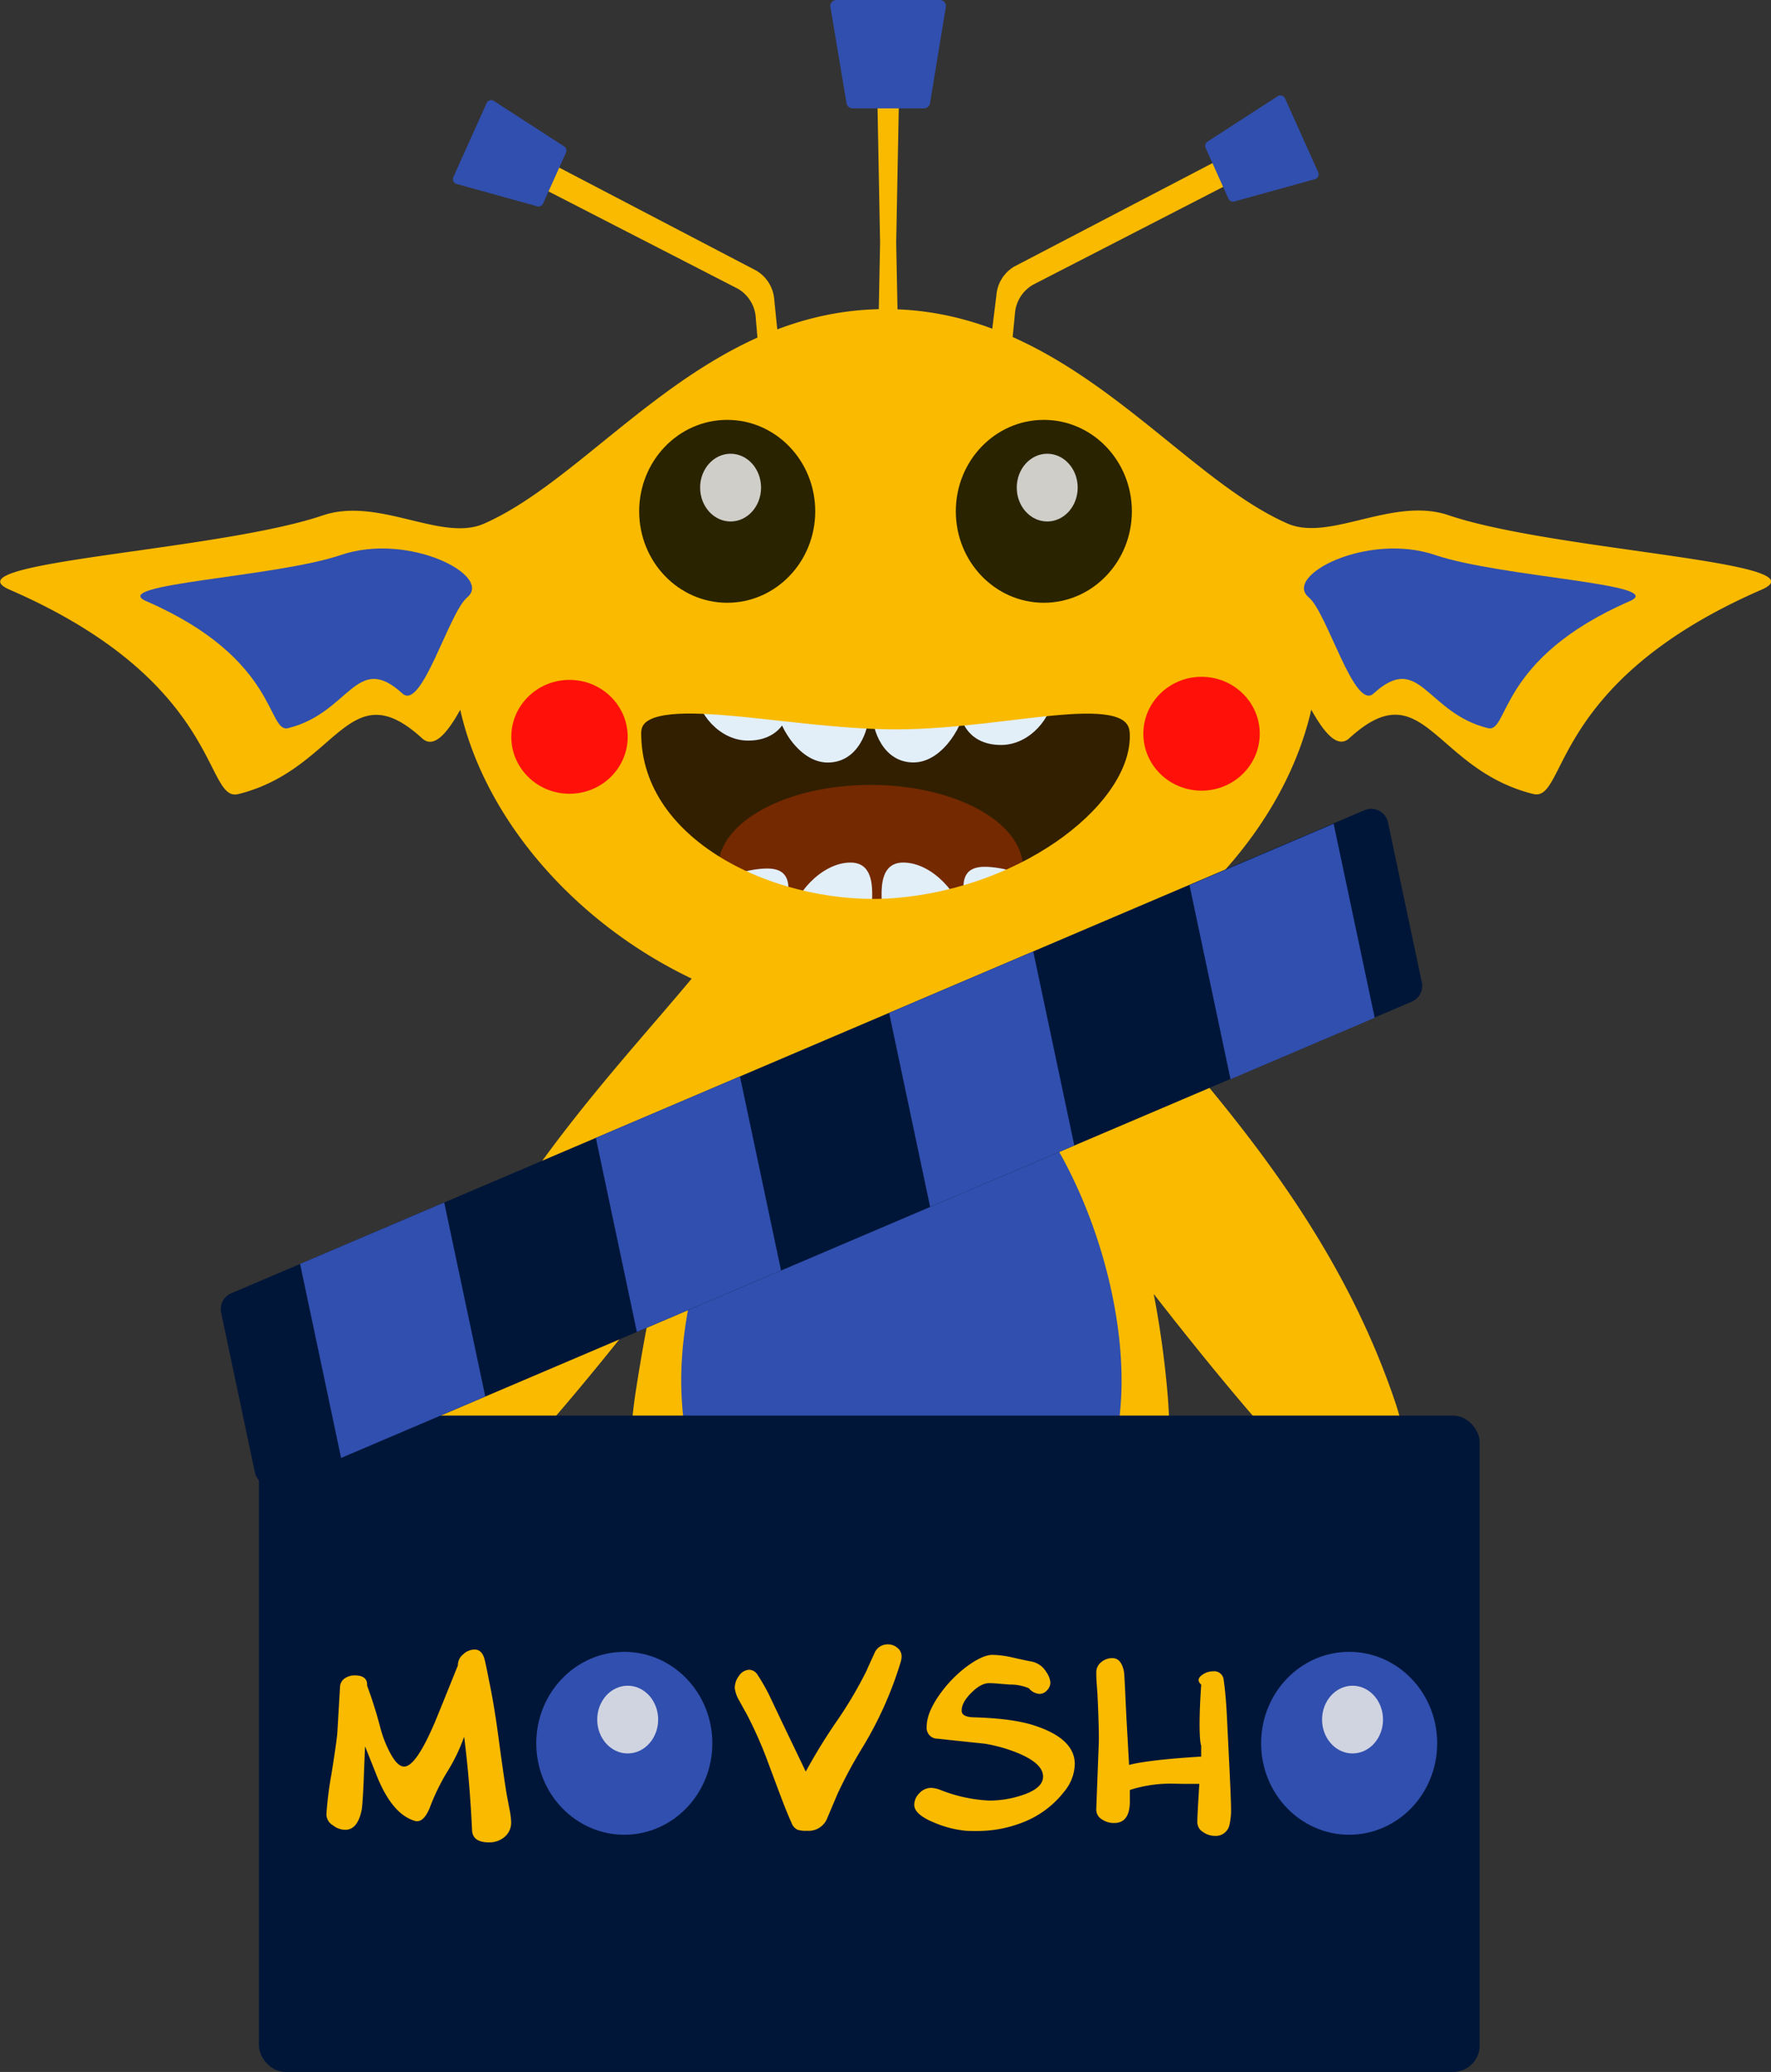 <svg xmlns="http://www.w3.org/2000/svg" xmlns:xlink="http://www.w3.org/1999/xlink" width="413.23" height="483.3" viewBox="0 0 413.23 483.3"><rect x="0" y="0" width="413.23" height="483.3" fill="#333333" stroke="none"/><defs><clipPath id="a"><path d="M265.45,171c.75,17.11-25.14,37.74-56.45,40.31-26.95,2.21-61.23-13-61.23-40.31,0-12.59,34.24-2.71,61.23-2.71S264.9,158.45,265.45,171Z" fill="#321f00" stroke="#f9ba00" stroke-miterlimit="10" stroke-width="3.68"/></clipPath></defs><title>movieMovsho</title><path d="M177.36,86.14l-1-11.78a8.48,8.48,0,0,0-4.17-7L127.81,44.56l2.41-5.6L176.5,63.14A8.59,8.59,0,0,1,180.67,70l1.53,15.15Z" fill="#f9ba00"/><polygon points="209.74 88.47 204.73 88.47 205.35 56.65 204.73 23.7 209.74 23.7 209.11 56.65 209.74 88.47" fill="#f9ba00"/><path d="M235.51,86.64l1.3-13.39A8.47,8.47,0,0,1,241,66.44l44.46-22.88L283,38,236.65,62.18a8.55,8.55,0,0,0-4.16,6.66l-2,16.3Z" fill="#f9ba00"/><path d="M215.48,25.28H199a1.46,1.46,0,0,1-1.47-1.16L193.75,1.57A1.42,1.42,0,0,1,195.23,0h24a1.41,1.41,0,0,1,1.47,1.58L217,24.12A1.46,1.46,0,0,1,215.48,25.28Z" fill="#314fae"/><path d="M286.64,46.36,281.31,34.5a1.16,1.16,0,0,1,.43-1.46l16.39-10.6a1.17,1.17,0,0,1,1.7.5l7.75,17.24a1.17,1.17,0,0,1-.75,1.61L288,47A1.18,1.18,0,0,1,286.64,46.36Z" fill="#314fae"/><path d="M126.72,47.47l5.34-11.86a1.18,1.18,0,0,0-.43-1.46l-16.39-10.6a1.16,1.16,0,0,0-1.7.51L105.78,41.3a1.18,1.18,0,0,0,.76,1.61l18.8,5.21A1.17,1.17,0,0,0,126.72,47.47Z" fill="#314fae"/><path d="M338,120.18c-13-4.43-27.74,6.29-37.63,1.92-26.23-11.54-51.2-50-93.72-50s-67.48,38.51-93.72,50.05c-9.9,4.37-24.59-6.35-37.64-1.92-24.55,8.34-87.91,10.87-73,17.34,49.84,21.66,45.29,49.66,53.32,47.66,23.18-5.77,25.5-28.89,42.89-13,2.68,2.44,5.74-1,8.89-6.66,5.64,25,26.12,49.37,54,62.7-19.67,23.61-50,54.46-64.94,99-3,9-7.8,32.63,2.49,31.27,8-1,30.83-27.1,53.39-56-1.52,7.1-2.83,14.49-4,22.06-5.16,34,6,53.07,23.12,62.88-.31,13.46-.89,38.67-1.13,49-.15,6.59-9.73,15.69-26.05,17-11.47.91-43.27-3.8-45.24,11.24-1.5,11.45,23.31,17.48,32,18.33,14.22,1.38,55.25-19.46,55.25-19.46,10.88-3.84,17.27-8.89,17.77-14.05l5.12-53.17,1.16,0,1.92,0,4.92,48.82c.49,4.87,6.88,9.63,17.75,13.24,0,0,41,19.62,55.22,18.3,8.72-.81,33.53-6.54,32.05-17.35-1.95-14.19-33.76-9.71-45.23-10.55-16.32-1.2-25.88-9.78-26-16-.23-9.93-.8-34.3-1.09-46.85,15.48-10.36,25.35-29.41,22.51-61.39a223.57,223.57,0,0,0-3.18-22.76c22.73,29.2,45.86,55.66,53.94,56.73,10.28,1.35,5.51-22.25,2.48-31.28-15.6-46.48-48.07-78-67.6-102.18,24.76-13.8,42.71-36.42,47.94-59.56,3.14,5.64,6.2,9.1,8.88,6.66,17.38-15.89,19.7,7.23,42.89,13,8,2,3.47-26,53.32-47.66C425.88,131.05,362.52,128.52,338,120.18Z" fill="#f9ba00"/><path d="M93.9,161.77c-10.8-9.87-12.24,4.48-26.64,8.07-5,1.25-2.16-16.15-33.12-29.61-9.25-4,30.11-5.58,45.36-10.76,15.84-5.39,35.59,4.83,29.52,9.87C104.7,142.92,98.42,165.9,93.9,161.77Z" fill="#314fae"/><path d="M320.5,161.77c10.8-9.87,12.24,4.48,26.64,8.07,5,1.25,2.16-16.15,33.12-29.61,9.24-4-30.11-5.58-45.36-10.76-15.84-5.39-35.59,4.83-29.52,9.87C309.7,142.92,316,165.9,320.5,161.77Z" fill="#314fae"/><path d="M261.7,322c0-34.44-22.36-81.38-50.75-81.38s-52,46.94-52,81.38,23,62.36,51.39,62.36S261.7,356.43,261.7,322Z" fill="#314fae"/><path d="M265.45,171c.75,17.11-25.14,37.74-56.45,40.31-26.95,2.21-61.23-13-61.23-40.31,0-12.59,34.24-2.71,61.23-2.71S264.9,158.45,265.45,171Z" fill="#321f00"/><g clip-path="url(#a)"><ellipse cx="203.13" cy="202.42" rx="35.55" ry="19.33" fill="#742900"/><path d="M184.28,163.75c0,4-2.66,9-9.71,9s-11.93-6.94-11.93-10.93,1.85-5.28,8.89-5.28S184.28,159.75,184.28,163.75Z" fill="#e2eff9"/><path d="M202.74,166.35c0,4-2.56,11.52-9.6,11.52s-12-9.47-12-13.46,1.85-5.28,8.89-5.28S202.74,162.36,202.74,166.35Z" fill="#e2eff9"/><path d="M246.89,210.89c0-4-10.09-8.7-17.14-8.7s-4.51,6.66-4.51,10.65,1.85,5.28,8.9,5.28S246.89,214.89,246.89,210.89Z" fill="#e2eff9"/><path d="M203.14,215.34c0-4,2.36-14.14-4.68-14.14S185,209.29,185,213.29s1.85,5.28,8.9,5.28S203.14,219.33,203.14,215.34Z" fill="#e2eff9"/><path d="M206.08,215.34c0-4-2.37-14.14,4.68-14.14s13.48,8.09,13.48,12.09-1.85,5.28-8.89,5.28S206.08,219.33,206.08,215.34Z" fill="#e2eff9"/><path d="M203.54,166.33c0,4,2.56,11.52,9.6,11.52s12.05-9.48,12.05-13.47-1.85-5.28-8.9-5.28S203.54,162.34,203.54,166.33Z" fill="#e2eff9"/><path d="M161.9,211.3c0-4,10.09-8.71,17.13-8.71s4.51,6.66,4.51,10.66-1.85,5.28-8.89,5.28S161.9,215.29,161.9,211.3Z" fill="#e2eff9"/><path d="M223.86,164.77c0,4,2.67,9,9.71,9s11.94-6.94,11.94-10.93-1.85-5.28-8.89-5.28S223.86,160.77,223.86,164.77Z" fill="#e2eff9"/></g><path d="M265.45,171c.75,17.11-25.14,37.74-56.45,40.31-26.95,2.21-61.23-13-61.23-40.31,0-12.59,34.24-2.71,61.23-2.71S264.9,158.45,265.45,171Z" fill="none" stroke="#f9ba00" stroke-miterlimit="10" stroke-width="3.68"/><ellipse cx="169.68" cy="119.27" rx="20.54" ry="21.33" fill="#2a2300"/><ellipse cx="170.47" cy="113.74" rx="7.11" ry="7.9" fill="#e9e9e9" opacity="0.86"/><ellipse cx="243.56" cy="119.27" rx="20.54" ry="21.33" fill="#2a2300"/><ellipse cx="244.35" cy="113.74" rx="7.11" ry="7.9" fill="#e9e9e9" opacity="0.86"/><ellipse cx="132.88" cy="171.87" rx="13.58" ry="13.28" fill="#ff110a"/><ellipse cx="280.36" cy="171.15" rx="13.58" ry="13.28" fill="#ff110a"/><rect x="60.41" y="330.2" width="284.84" height="153.1" rx="6.16" fill="#001638"/><path d="M329.38,233.67,65,346.31a4,4,0,0,1-5.53-2.87l-7.87-37.22a4,4,0,0,1,2.36-4.55L318.35,189a4,4,0,0,1,5.52,2.87l7.88,37.22A4,4,0,0,1,329.38,233.67Z" fill="#001638"/><polygon points="113.23 325.75 79.59 340.08 70.02 294.82 103.65 280.49 113.23 325.75" fill="#314fae"/><polygon points="182.24 296.35 148.6 310.68 139.03 265.42 172.66 251.09 182.24 296.35" fill="#314fae"/><polygon points="250.67 267.2 217.03 281.53 207.46 236.27 241.09 221.94 250.67 267.2" fill="#314fae"/><polygon points="320.76 237.41 287.12 251.74 277.55 206.47 311.18 192.15 320.76 237.41" fill="#314fae"/><path d="M119.27,425a4.35,4.35,0,0,1-1.5,3.45,5.38,5.38,0,0,1-3.68,1.3q-3.8,0-3.94-2.8-.57-11.82-1.85-21.84a42.05,42.05,0,0,1-4.08,8.4,49.75,49.75,0,0,0-4,8.31c-.85,2-1.82,3-2.89,3a1.89,1.89,0,0,1-.72-.14Q91.35,423,87.79,413.9l-2.61-6.55q-.15,3.51-.33,8.22c-.16,3.6-.32,5.84-.48,6.69q-.95,4.56-3.8,4.56a4.7,4.7,0,0,1-2.89-1.05,3,3,0,0,1-1.52-2.51,80.71,80.71,0,0,1,1.14-9.21c.88-5.48,1.36-8.84,1.42-10.07l.62-10.49a2.45,2.45,0,0,1,1.11-2,4.05,4.05,0,0,1,2.31-.69c2,0,3,.79,2.89,2.37A100.85,100.85,0,0,1,88.74,403a27.41,27.41,0,0,0,2,5.32c1.24,2.5,2.42,3.75,3.56,3.75q2.76,0,7.17-10.35.57-1.33,5.37-13.25a3.2,3.2,0,0,1,1.21-2.56,3.94,3.94,0,0,1,2.68-1.14c1.11,0,1.87.7,2.28,2.09q.24.75,1.09,5.13,1.19,5.6,2.23,13.43c1,7.47,1.69,11.95,1.95,13.44l.57,3A18.82,18.82,0,0,1,119.27,425Z" fill="#f9ba00"/><path d="M188.35,427.05a6.8,6.8,0,0,1-2.23-.23,2.78,2.78,0,0,1-1.43-1.62c-.76-1.64-1.75-4.13-3-7.45l-2.85-7.64a96.2,96.2,0,0,0-4.65-10.35c-.57-1-1.12-2-1.66-3a7.76,7.76,0,0,1-1.09-3,4.72,4.72,0,0,1,1-2.87,3,3,0,0,1,2.42-1.4,2.37,2.37,0,0,1,1.9,1.18,43.72,43.72,0,0,1,3.18,5.7l2.85,6,5.22,10.87a134.16,134.16,0,0,1,7.17-11.68,94.67,94.67,0,0,0,7-11.82c.29-.7.89-2,1.81-4a3.31,3.31,0,0,1,3.18-2.18,3.37,3.37,0,0,1,2.2.8,2.51,2.51,0,0,1,1,2,5,5,0,0,1-.24,1.42,86.89,86.89,0,0,1-8.83,19.75,106.23,106.23,0,0,0-5.89,10.93L193,424.16A4.65,4.65,0,0,1,188.35,427.05Z" fill="#f9ba00"/><path d="M227.71,427.1c-1.11,0-2,0-2.66-.09a24.74,24.74,0,0,1-6.93-1.81q-4.8-1.93-4.8-4.22a3.85,3.85,0,0,1,1.21-2.71,3.7,3.7,0,0,1,2.69-1.23,6.6,6.6,0,0,1,2.18.47A35,35,0,0,0,230.89,420a24.2,24.2,0,0,0,7.41-1.19c3.38-1.07,5.08-2.54,5.08-4.41q0-3-5.7-5.41a35.55,35.55,0,0,0-8.07-2.28q-.15,0-10.83-1.14a2.52,2.52,0,0,1-2.56-2.76q0-3.32,3.09-7.64a29.72,29.72,0,0,1,5.79-6.08q4-3.07,6.5-3.08a23,23,0,0,1,4.46.57c2.38.54,3.85.85,4.42.95a5.12,5.12,0,0,1,3.61,2.42,5.21,5.21,0,0,1,1,2.51,2.62,2.62,0,0,1-.79,1.83,2.36,2.36,0,0,1-1.78.83,3.58,3.58,0,0,1-2.47-1.33,11.24,11.24,0,0,0-4.41-.85l-2.42-.19c-1-.1-1.82-.14-2.43-.14-1.26,0-2.65.75-4.15,2.25s-2.26,2.89-2.26,4.16q0,1.47,2.76,1.56,9,.24,14.05,1.86,9.6,3.07,9.59,9.06a10.38,10.38,0,0,1-2.47,6.41,22.39,22.39,0,0,1-9.21,7A29.07,29.07,0,0,1,227.71,427.1Z" fill="#f9ba00"/><path d="M283.45,428.24a4.71,4.71,0,0,1-2.66-.85,2.71,2.71,0,0,1-1.42-2.28c0-.95.15-4,.47-9-.66,0-1.66,0-3,0s-2.34-.05-3-.05a31,31,0,0,0-10.21,1.47l0,2.38c.06,3.54-1.15,5.32-3.65,5.32a4.86,4.86,0,0,1-2.81-.81,2.61,2.61,0,0,1-1.37-2.47l0-.19.57-14.91c.07-1.58,0-5.35-.28-11.3,0-.44-.1-1.36-.19-2.75-.06-.79-.1-1.68-.1-2.66a3,3,0,0,1,1.14-2.42,4,4,0,0,1,2.61-.95c1.4,0,2.3,1.06,2.71,3.18.06.35.16,1.95.29,4.8.12,2.62.22,4.6.28,5.93l.62,11c3.1-.79,8.58-1.43,16.82-1.94v-2.56c-.39-1.05-.58-5.72,0-14v-.24c-1-.89-.62-1.62.18-2.21a4.32,4.32,0,0,1,2.61-.88,2.21,2.21,0,0,1,2.47,2.09c.31,2.06.57,4.91.75,8.55l.43,8.69q.53,10.63.52,12.34a15.69,15.69,0,0,1-.42,4.42A3.28,3.28,0,0,1,283.45,428.24Z" fill="#f9ba00"/><ellipse cx="145.67" cy="406.64" rx="20.54" ry="21.33" fill="#314fae"/><ellipse cx="146.46" cy="401.11" rx="7.11" ry="7.9" fill="#e9e9e9" opacity="0.86"/><ellipse cx="314.8" cy="406.64" rx="20.54" ry="21.33" fill="#314fae"/><ellipse cx="315.59" cy="401.11" rx="7.11" ry="7.9" fill="#e9e9e9" opacity="0.86"/></svg>